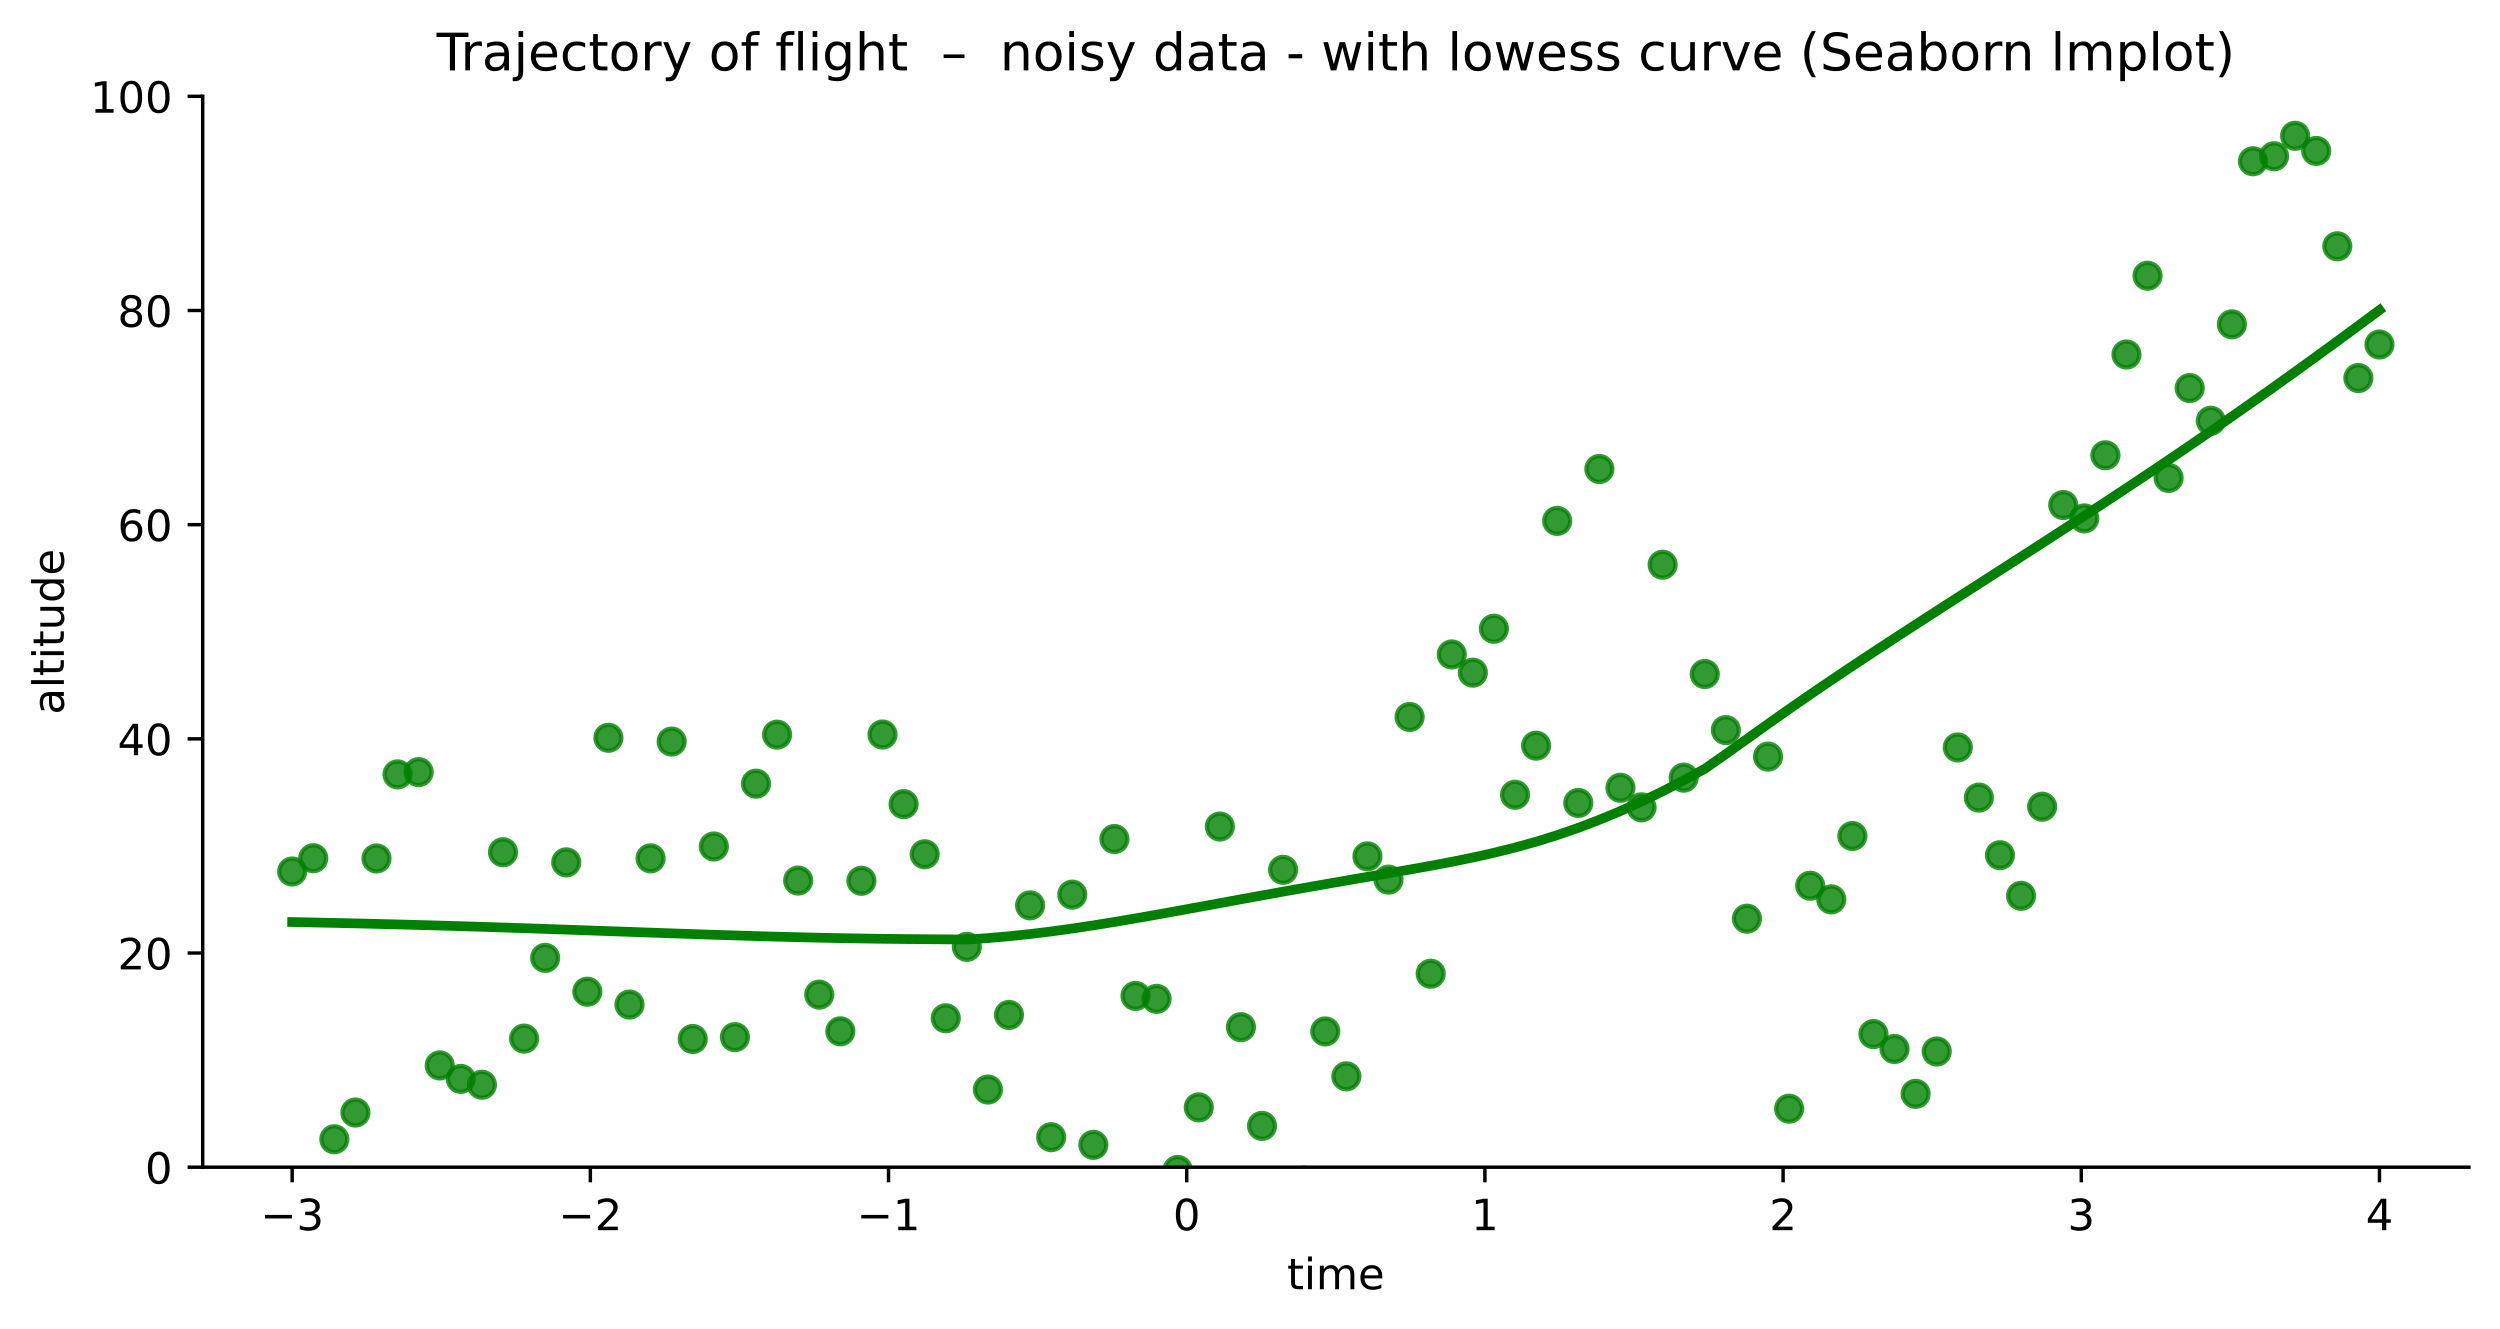 <?xml version="1.0" encoding="utf-8" standalone="no"?>
<!DOCTYPE svg PUBLIC "-//W3C//DTD SVG 1.1//EN"
  "http://www.w3.org/Graphics/SVG/1.1/DTD/svg11.dtd">
<!-- Created with matplotlib (https://matplotlib.org/) -->
<svg height="308.001pt" version="1.1" viewBox="0 0 579.253 308.001" width="579.253pt" xmlns="http://www.w3.org/2000/svg" xmlns:xlink="http://www.w3.org/1999/xlink">
 <defs>
  <style type="text/css">
*{stroke-linecap:butt;stroke-linejoin:round;}
  </style>
 </defs>
 <g id="figure_1">
  <g id="patch_1">
   <path d="M 0 308.001 
L 579.253 308.001 
L 579.253 0 
L 0 0 
z
" style="fill:#ffffff;"/>
  </g>
  <g id="axes_1">
   <g id="patch_2">
    <path d="M 46.966 270.445 
L 572.053 270.445 
L 572.053 22.318 
L 46.966 22.318 
z
" style="fill:#ffffff;"/>
   </g>
   <g id="PathCollection_1">
    <defs>
     <path d="M 0 3 
C 0.796 3 1.559 2.684 2.121 2.121 
C 2.684 1.559 3 0.796 3 0 
C 3 -0.796 2.684 -1.559 2.121 -2.121 
C 1.559 -2.684 0.796 -3 0 -3 
C -0.796 -3 -1.559 -2.684 -2.121 -2.121 
C -2.684 -1.559 -3 -0.796 -3 0 
C -3 0.796 -2.684 1.559 -2.121 2.121 
C -1.559 2.684 -0.796 3 0 3 
z
" id="md227cfba92" style="stroke:#008000;stroke-opacity:0.8;"/>
    </defs>
    <g clip-path="url(#p53d055c95e)">
     <use style="fill:#008000;fill-opacity:0.8;stroke:#008000;stroke-opacity:0.8;" x="67.693" xlink:href="#md227cfba92" y="201.924"/>
     <use style="fill:#008000;fill-opacity:0.8;stroke:#008000;stroke-opacity:0.8;" x="72.578" xlink:href="#md227cfba92" y="198.848"/>
     <use style="fill:#008000;fill-opacity:0.8;stroke:#008000;stroke-opacity:0.8;" x="77.463" xlink:href="#md227cfba92" y="263.968"/>
     <use style="fill:#008000;fill-opacity:0.8;stroke:#008000;stroke-opacity:0.8;" x="82.348" xlink:href="#md227cfba92" y="257.78"/>
     <use style="fill:#008000;fill-opacity:0.8;stroke:#008000;stroke-opacity:0.8;" x="87.233" xlink:href="#md227cfba92" y="198.904"/>
     <use style="fill:#008000;fill-opacity:0.8;stroke:#008000;stroke-opacity:0.8;" x="92.119" xlink:href="#md227cfba92" y="179.427"/>
     <use style="fill:#008000;fill-opacity:0.8;stroke:#008000;stroke-opacity:0.8;" x="97.004" xlink:href="#md227cfba92" y="178.9"/>
     <use style="fill:#008000;fill-opacity:0.8;stroke:#008000;stroke-opacity:0.8;" x="101.889" xlink:href="#md227cfba92" y="246.861"/>
     <use style="fill:#008000;fill-opacity:0.8;stroke:#008000;stroke-opacity:0.8;" x="106.774" xlink:href="#md227cfba92" y="249.981"/>
     <use style="fill:#008000;fill-opacity:0.8;stroke:#008000;stroke-opacity:0.8;" x="111.659" xlink:href="#md227cfba92" y="251.336"/>
     <use style="fill:#008000;fill-opacity:0.8;stroke:#008000;stroke-opacity:0.8;" x="116.545" xlink:href="#md227cfba92" y="197.463"/>
     <use style="fill:#008000;fill-opacity:0.8;stroke:#008000;stroke-opacity:0.8;" x="121.43" xlink:href="#md227cfba92" y="240.643"/>
     <use style="fill:#008000;fill-opacity:0.8;stroke:#008000;stroke-opacity:0.8;" x="126.315" xlink:href="#md227cfba92" y="221.945"/>
     <use style="fill:#008000;fill-opacity:0.8;stroke:#008000;stroke-opacity:0.8;" x="131.2" xlink:href="#md227cfba92" y="199.81"/>
     <use style="fill:#008000;fill-opacity:0.8;stroke:#008000;stroke-opacity:0.8;" x="136.085" xlink:href="#md227cfba92" y="229.782"/>
     <use style="fill:#008000;fill-opacity:0.8;stroke:#008000;stroke-opacity:0.8;" x="140.971" xlink:href="#md227cfba92" y="170.942"/>
     <use style="fill:#008000;fill-opacity:0.8;stroke:#008000;stroke-opacity:0.8;" x="145.856" xlink:href="#md227cfba92" y="232.756"/>
     <use style="fill:#008000;fill-opacity:0.8;stroke:#008000;stroke-opacity:0.8;" x="150.741" xlink:href="#md227cfba92" y="198.884"/>
     <use style="fill:#008000;fill-opacity:0.8;stroke:#008000;stroke-opacity:0.8;" x="155.626" xlink:href="#md227cfba92" y="171.82"/>
     <use style="fill:#008000;fill-opacity:0.8;stroke:#008000;stroke-opacity:0.8;" x="160.511" xlink:href="#md227cfba92" y="240.733"/>
     <use style="fill:#008000;fill-opacity:0.8;stroke:#008000;stroke-opacity:0.8;" x="165.396" xlink:href="#md227cfba92" y="196.131"/>
     <use style="fill:#008000;fill-opacity:0.8;stroke:#008000;stroke-opacity:0.8;" x="170.282" xlink:href="#md227cfba92" y="240.302"/>
     <use style="fill:#008000;fill-opacity:0.8;stroke:#008000;stroke-opacity:0.8;" x="175.167" xlink:href="#md227cfba92" y="181.577"/>
     <use style="fill:#008000;fill-opacity:0.8;stroke:#008000;stroke-opacity:0.8;" x="180.052" xlink:href="#md227cfba92" y="170.223"/>
     <use style="fill:#008000;fill-opacity:0.8;stroke:#008000;stroke-opacity:0.8;" x="184.937" xlink:href="#md227cfba92" y="204.027"/>
     <use style="fill:#008000;fill-opacity:0.8;stroke:#008000;stroke-opacity:0.8;" x="189.822" xlink:href="#md227cfba92" y="230.457"/>
     <use style="fill:#008000;fill-opacity:0.8;stroke:#008000;stroke-opacity:0.8;" x="194.708" xlink:href="#md227cfba92" y="238.958"/>
     <use style="fill:#008000;fill-opacity:0.8;stroke:#008000;stroke-opacity:0.8;" x="199.593" xlink:href="#md227cfba92" y="204.081"/>
     <use style="fill:#008000;fill-opacity:0.8;stroke:#008000;stroke-opacity:0.8;" x="204.478" xlink:href="#md227cfba92" y="170.189"/>
     <use style="fill:#008000;fill-opacity:0.8;stroke:#008000;stroke-opacity:0.8;" x="209.363" xlink:href="#md227cfba92" y="186.317"/>
     <use style="fill:#008000;fill-opacity:0.8;stroke:#008000;stroke-opacity:0.8;" x="214.248" xlink:href="#md227cfba92" y="197.932"/>
     <use style="fill:#008000;fill-opacity:0.8;stroke:#008000;stroke-opacity:0.8;" x="219.133" xlink:href="#md227cfba92" y="235.931"/>
     <use style="fill:#008000;fill-opacity:0.8;stroke:#008000;stroke-opacity:0.8;" x="224.019" xlink:href="#md227cfba92" y="219.393"/>
     <use style="fill:#008000;fill-opacity:0.8;stroke:#008000;stroke-opacity:0.8;" x="228.904" xlink:href="#md227cfba92" y="252.449"/>
     <use style="fill:#008000;fill-opacity:0.8;stroke:#008000;stroke-opacity:0.8;" x="233.789" xlink:href="#md227cfba92" y="235.158"/>
     <use style="fill:#008000;fill-opacity:0.8;stroke:#008000;stroke-opacity:0.8;" x="238.674" xlink:href="#md227cfba92" y="209.775"/>
     <use style="fill:#008000;fill-opacity:0.8;stroke:#008000;stroke-opacity:0.8;" x="243.559" xlink:href="#md227cfba92" y="263.488"/>
     <use style="fill:#008000;fill-opacity:0.8;stroke:#008000;stroke-opacity:0.8;" x="248.445" xlink:href="#md227cfba92" y="207.285"/>
     <use style="fill:#008000;fill-opacity:0.8;stroke:#008000;stroke-opacity:0.8;" x="253.33" xlink:href="#md227cfba92" y="265.267"/>
     <use style="fill:#008000;fill-opacity:0.8;stroke:#008000;stroke-opacity:0.8;" x="258.215" xlink:href="#md227cfba92" y="194.401"/>
     <use style="fill:#008000;fill-opacity:0.8;stroke:#008000;stroke-opacity:0.8;" x="263.1" xlink:href="#md227cfba92" y="230.757"/>
     <use style="fill:#008000;fill-opacity:0.8;stroke:#008000;stroke-opacity:0.8;" x="267.985" xlink:href="#md227cfba92" y="231.435"/>
     <use style="fill:#008000;fill-opacity:0.8;stroke:#008000;stroke-opacity:0.8;" x="272.87" xlink:href="#md227cfba92" y="271.082"/>
     <use style="fill:#008000;fill-opacity:0.8;stroke:#008000;stroke-opacity:0.8;" x="277.756" xlink:href="#md227cfba92" y="256.581"/>
     <use style="fill:#008000;fill-opacity:0.8;stroke:#008000;stroke-opacity:0.8;" x="282.641" xlink:href="#md227cfba92" y="191.51"/>
     <use style="fill:#008000;fill-opacity:0.8;stroke:#008000;stroke-opacity:0.8;" x="287.526" xlink:href="#md227cfba92" y="237.994"/>
     <use style="fill:#008000;fill-opacity:0.8;stroke:#008000;stroke-opacity:0.8;" x="292.411" xlink:href="#md227cfba92" y="260.87"/>
     <use style="fill:#008000;fill-opacity:0.8;stroke:#008000;stroke-opacity:0.8;" x="297.296" xlink:href="#md227cfba92" y="201.54"/>
     <use style="fill:#008000;fill-opacity:0.8;stroke:#008000;stroke-opacity:0.8;" x="302.182" xlink:href="#md227cfba92" y="273.557"/>
     <use style="fill:#008000;fill-opacity:0.8;stroke:#008000;stroke-opacity:0.8;" x="307.067" xlink:href="#md227cfba92" y="238.98"/>
     <use style="fill:#008000;fill-opacity:0.8;stroke:#008000;stroke-opacity:0.8;" x="311.952" xlink:href="#md227cfba92" y="249.39"/>
     <use style="fill:#008000;fill-opacity:0.8;stroke:#008000;stroke-opacity:0.8;" x="316.837" xlink:href="#md227cfba92" y="198.414"/>
     <use style="fill:#008000;fill-opacity:0.8;stroke:#008000;stroke-opacity:0.8;" x="321.722" xlink:href="#md227cfba92" y="203.809"/>
     <use style="fill:#008000;fill-opacity:0.8;stroke:#008000;stroke-opacity:0.8;" x="326.608" xlink:href="#md227cfba92" y="166.121"/>
     <use style="fill:#008000;fill-opacity:0.8;stroke:#008000;stroke-opacity:0.8;" x="331.493" xlink:href="#md227cfba92" y="225.617"/>
     <use style="fill:#008000;fill-opacity:0.8;stroke:#008000;stroke-opacity:0.8;" x="336.378" xlink:href="#md227cfba92" y="151.634"/>
     <use style="fill:#008000;fill-opacity:0.8;stroke:#008000;stroke-opacity:0.8;" x="341.263" xlink:href="#md227cfba92" y="155.858"/>
     <use style="fill:#008000;fill-opacity:0.8;stroke:#008000;stroke-opacity:0.8;" x="346.148" xlink:href="#md227cfba92" y="145.683"/>
     <use style="fill:#008000;fill-opacity:0.8;stroke:#008000;stroke-opacity:0.8;" x="351.033" xlink:href="#md227cfba92" y="184.148"/>
     <use style="fill:#008000;fill-opacity:0.8;stroke:#008000;stroke-opacity:0.8;" x="355.919" xlink:href="#md227cfba92" y="172.772"/>
     <use style="fill:#008000;fill-opacity:0.8;stroke:#008000;stroke-opacity:0.8;" x="360.804" xlink:href="#md227cfba92" y="120.691"/>
     <use style="fill:#008000;fill-opacity:0.8;stroke:#008000;stroke-opacity:0.8;" x="365.689" xlink:href="#md227cfba92" y="186.05"/>
     <use style="fill:#008000;fill-opacity:0.8;stroke:#008000;stroke-opacity:0.8;" x="370.574" xlink:href="#md227cfba92" y="108.667"/>
     <use style="fill:#008000;fill-opacity:0.8;stroke:#008000;stroke-opacity:0.8;" x="375.459" xlink:href="#md227cfba92" y="182.531"/>
     <use style="fill:#008000;fill-opacity:0.8;stroke:#008000;stroke-opacity:0.8;" x="380.345" xlink:href="#md227cfba92" y="187.062"/>
     <use style="fill:#008000;fill-opacity:0.8;stroke:#008000;stroke-opacity:0.8;" x="385.23" xlink:href="#md227cfba92" y="130.846"/>
     <use style="fill:#008000;fill-opacity:0.8;stroke:#008000;stroke-opacity:0.8;" x="390.115" xlink:href="#md227cfba92" y="180.177"/>
     <use style="fill:#008000;fill-opacity:0.8;stroke:#008000;stroke-opacity:0.8;" x="395" xlink:href="#md227cfba92" y="156.169"/>
     <use style="fill:#008000;fill-opacity:0.8;stroke:#008000;stroke-opacity:0.8;" x="399.885" xlink:href="#md227cfba92" y="169.168"/>
     <use style="fill:#008000;fill-opacity:0.8;stroke:#008000;stroke-opacity:0.8;" x="404.77" xlink:href="#md227cfba92" y="212.859"/>
     <use style="fill:#008000;fill-opacity:0.8;stroke:#008000;stroke-opacity:0.8;" x="409.656" xlink:href="#md227cfba92" y="175.308"/>
     <use style="fill:#008000;fill-opacity:0.8;stroke:#008000;stroke-opacity:0.8;" x="414.541" xlink:href="#md227cfba92" y="256.884"/>
     <use style="fill:#008000;fill-opacity:0.8;stroke:#008000;stroke-opacity:0.8;" x="419.426" xlink:href="#md227cfba92" y="205.225"/>
     <use style="fill:#008000;fill-opacity:0.8;stroke:#008000;stroke-opacity:0.8;" x="424.311" xlink:href="#md227cfba92" y="208.39"/>
     <use style="fill:#008000;fill-opacity:0.8;stroke:#008000;stroke-opacity:0.8;" x="429.196" xlink:href="#md227cfba92" y="193.705"/>
     <use style="fill:#008000;fill-opacity:0.8;stroke:#008000;stroke-opacity:0.8;" x="434.082" xlink:href="#md227cfba92" y="239.595"/>
     <use style="fill:#008000;fill-opacity:0.8;stroke:#008000;stroke-opacity:0.8;" x="438.967" xlink:href="#md227cfba92" y="243.051"/>
     <use style="fill:#008000;fill-opacity:0.8;stroke:#008000;stroke-opacity:0.8;" x="443.852" xlink:href="#md227cfba92" y="253.449"/>
     <use style="fill:#008000;fill-opacity:0.8;stroke:#008000;stroke-opacity:0.8;" x="448.737" xlink:href="#md227cfba92" y="243.634"/>
     <use style="fill:#008000;fill-opacity:0.8;stroke:#008000;stroke-opacity:0.8;" x="453.622" xlink:href="#md227cfba92" y="173.185"/>
     <use style="fill:#008000;fill-opacity:0.8;stroke:#008000;stroke-opacity:0.8;" x="458.507" xlink:href="#md227cfba92" y="184.803"/>
     <use style="fill:#008000;fill-opacity:0.8;stroke:#008000;stroke-opacity:0.8;" x="463.393" xlink:href="#md227cfba92" y="198.149"/>
     <use style="fill:#008000;fill-opacity:0.8;stroke:#008000;stroke-opacity:0.8;" x="468.278" xlink:href="#md227cfba92" y="207.567"/>
     <use style="fill:#008000;fill-opacity:0.8;stroke:#008000;stroke-opacity:0.8;" x="473.163" xlink:href="#md227cfba92" y="186.917"/>
     <use style="fill:#008000;fill-opacity:0.8;stroke:#008000;stroke-opacity:0.8;" x="478.048" xlink:href="#md227cfba92" y="117.018"/>
     <use style="fill:#008000;fill-opacity:0.8;stroke:#008000;stroke-opacity:0.8;" x="482.933" xlink:href="#md227cfba92" y="120.113"/>
     <use style="fill:#008000;fill-opacity:0.8;stroke:#008000;stroke-opacity:0.8;" x="487.819" xlink:href="#md227cfba92" y="105.485"/>
     <use style="fill:#008000;fill-opacity:0.8;stroke:#008000;stroke-opacity:0.8;" x="492.704" xlink:href="#md227cfba92" y="82.141"/>
     <use style="fill:#008000;fill-opacity:0.8;stroke:#008000;stroke-opacity:0.8;" x="497.589" xlink:href="#md227cfba92" y="63.89"/>
     <use style="fill:#008000;fill-opacity:0.8;stroke:#008000;stroke-opacity:0.8;" x="502.474" xlink:href="#md227cfba92" y="110.732"/>
     <use style="fill:#008000;fill-opacity:0.8;stroke:#008000;stroke-opacity:0.8;" x="507.359" xlink:href="#md227cfba92" y="89.913"/>
     <use style="fill:#008000;fill-opacity:0.8;stroke:#008000;stroke-opacity:0.8;" x="512.245" xlink:href="#md227cfba92" y="97.491"/>
     <use style="fill:#008000;fill-opacity:0.8;stroke:#008000;stroke-opacity:0.8;" x="517.13" xlink:href="#md227cfba92" y="75.149"/>
     <use style="fill:#008000;fill-opacity:0.8;stroke:#008000;stroke-opacity:0.8;" x="522.015" xlink:href="#md227cfba92" y="37.361"/>
     <use style="fill:#008000;fill-opacity:0.8;stroke:#008000;stroke-opacity:0.8;" x="526.9" xlink:href="#md227cfba92" y="36.203"/>
     <use style="fill:#008000;fill-opacity:0.8;stroke:#008000;stroke-opacity:0.8;" x="531.785" xlink:href="#md227cfba92" y="31.464"/>
     <use style="fill:#008000;fill-opacity:0.8;stroke:#008000;stroke-opacity:0.8;" x="536.67" xlink:href="#md227cfba92" y="34.97"/>
     <use style="fill:#008000;fill-opacity:0.8;stroke:#008000;stroke-opacity:0.8;" x="541.556" xlink:href="#md227cfba92" y="57.068"/>
     <use style="fill:#008000;fill-opacity:0.8;stroke:#008000;stroke-opacity:0.8;" x="546.441" xlink:href="#md227cfba92" y="87.592"/>
     <use style="fill:#008000;fill-opacity:0.8;stroke:#008000;stroke-opacity:0.8;" x="551.326" xlink:href="#md227cfba92" y="79.825"/>
    </g>
   </g>
   <g id="matplotlib.axis_1">
    <g id="xtick_1">
     <g id="line2d_1">
      <defs>
       <path d="M 0 0 
L 0 3.5 
" id="mfe5e1dfb4d" style="stroke:#000000;stroke-width:0.8;"/>
      </defs>
      <g>
       <use style="stroke:#000000;stroke-width:0.8;" x="67.693" xlink:href="#mfe5e1dfb4d" y="270.445"/>
      </g>
     </g>
     <g id="text_1">
      <!-- −3 -->
      <defs>
       <path d="M 10.594 35.5 
L 73.188 35.5 
L 73.188 27.203 
L 10.594 27.203 
z
" id="DejaVuSans-8722"/>
       <path d="M 40.578 39.312 
Q 47.656 37.797 51.625 33 
Q 55.609 28.219 55.609 21.188 
Q 55.609 10.406 48.188 4.484 
Q 40.766 -1.422 27.094 -1.422 
Q 22.516 -1.422 17.656 -0.516 
Q 12.797 0.391 7.625 2.203 
L 7.625 11.719 
Q 11.719 9.328 16.594 8.109 
Q 21.484 6.891 26.812 6.891 
Q 36.078 6.891 40.938 10.547 
Q 45.797 14.203 45.797 21.188 
Q 45.797 27.641 41.281 31.266 
Q 36.766 34.906 28.719 34.906 
L 20.219 34.906 
L 20.219 43.016 
L 29.109 43.016 
Q 36.375 43.016 40.234 45.922 
Q 44.094 48.828 44.094 54.297 
Q 44.094 59.906 40.109 62.906 
Q 36.141 65.922 28.719 65.922 
Q 24.656 65.922 20.016 65.031 
Q 15.375 64.156 9.812 62.312 
L 9.812 71.094 
Q 15.438 72.656 20.344 73.438 
Q 25.25 74.219 29.594 74.219 
Q 40.828 74.219 47.359 69.109 
Q 53.906 64.016 53.906 55.328 
Q 53.906 49.266 50.438 45.094 
Q 46.969 40.922 40.578 39.312 
z
" id="DejaVuSans-51"/>
      </defs>
      <g transform="translate(60.322 285.043)scale(0.1 -0.1)">
       <use xlink:href="#DejaVuSans-8722"/>
       <use x="83.789" xlink:href="#DejaVuSans-51"/>
      </g>
     </g>
    </g>
    <g id="xtick_2">
     <g id="line2d_2">
      <g>
       <use style="stroke:#000000;stroke-width:0.8;" x="136.783" xlink:href="#mfe5e1dfb4d" y="270.445"/>
      </g>
     </g>
     <g id="text_2">
      <!-- −2 -->
      <defs>
       <path d="M 19.188 8.297 
L 53.609 8.297 
L 53.609 0 
L 7.328 0 
L 7.328 8.297 
Q 12.938 14.109 22.625 23.891 
Q 32.328 33.688 34.812 36.531 
Q 39.547 41.844 41.422 45.531 
Q 43.312 49.219 43.312 52.781 
Q 43.312 58.594 39.234 62.25 
Q 35.156 65.922 28.609 65.922 
Q 23.969 65.922 18.812 64.312 
Q 13.672 62.703 7.812 59.422 
L 7.812 69.391 
Q 13.766 71.781 18.938 73 
Q 24.125 74.219 28.422 74.219 
Q 39.75 74.219 46.484 68.547 
Q 53.219 62.891 53.219 53.422 
Q 53.219 48.922 51.531 44.891 
Q 49.859 40.875 45.406 35.406 
Q 44.188 33.984 37.641 27.219 
Q 31.109 20.453 19.188 8.297 
z
" id="DejaVuSans-50"/>
      </defs>
      <g transform="translate(129.412 285.043)scale(0.1 -0.1)">
       <use xlink:href="#DejaVuSans-8722"/>
       <use x="83.789" xlink:href="#DejaVuSans-50"/>
      </g>
     </g>
    </g>
    <g id="xtick_3">
     <g id="line2d_3">
      <g>
       <use style="stroke:#000000;stroke-width:0.8;" x="205.874" xlink:href="#mfe5e1dfb4d" y="270.445"/>
      </g>
     </g>
     <g id="text_3">
      <!-- −1 -->
      <defs>
       <path d="M 12.406 8.297 
L 28.516 8.297 
L 28.516 63.922 
L 10.984 60.406 
L 10.984 69.391 
L 28.422 72.906 
L 38.281 72.906 
L 38.281 8.297 
L 54.391 8.297 
L 54.391 0 
L 12.406 0 
z
" id="DejaVuSans-49"/>
      </defs>
      <g transform="translate(198.503 285.043)scale(0.1 -0.1)">
       <use xlink:href="#DejaVuSans-8722"/>
       <use x="83.789" xlink:href="#DejaVuSans-49"/>
      </g>
     </g>
    </g>
    <g id="xtick_4">
     <g id="line2d_4">
      <g>
       <use style="stroke:#000000;stroke-width:0.8;" x="274.964" xlink:href="#mfe5e1dfb4d" y="270.445"/>
      </g>
     </g>
     <g id="text_4">
      <!-- 0 -->
      <defs>
       <path d="M 31.781 66.406 
Q 24.172 66.406 20.328 58.906 
Q 16.5 51.422 16.5 36.375 
Q 16.5 21.391 20.328 13.891 
Q 24.172 6.391 31.781 6.391 
Q 39.453 6.391 43.281 13.891 
Q 47.125 21.391 47.125 36.375 
Q 47.125 51.422 43.281 58.906 
Q 39.453 66.406 31.781 66.406 
z
M 31.781 74.219 
Q 44.047 74.219 50.516 64.516 
Q 56.984 54.828 56.984 36.375 
Q 56.984 17.969 50.516 8.266 
Q 44.047 -1.422 31.781 -1.422 
Q 19.531 -1.422 13.062 8.266 
Q 6.594 17.969 6.594 36.375 
Q 6.594 54.828 13.062 64.516 
Q 19.531 74.219 31.781 74.219 
z
" id="DejaVuSans-48"/>
      </defs>
      <g transform="translate(271.783 285.043)scale(0.1 -0.1)">
       <use xlink:href="#DejaVuSans-48"/>
      </g>
     </g>
    </g>
    <g id="xtick_5">
     <g id="line2d_5">
      <g>
       <use style="stroke:#000000;stroke-width:0.8;" x="344.055" xlink:href="#mfe5e1dfb4d" y="270.445"/>
      </g>
     </g>
     <g id="text_5">
      <!-- 1 -->
      <g transform="translate(340.873 285.043)scale(0.1 -0.1)">
       <use xlink:href="#DejaVuSans-49"/>
      </g>
     </g>
    </g>
    <g id="xtick_6">
     <g id="line2d_6">
      <g>
       <use style="stroke:#000000;stroke-width:0.8;" x="413.145" xlink:href="#mfe5e1dfb4d" y="270.445"/>
      </g>
     </g>
     <g id="text_6">
      <!-- 2 -->
      <g transform="translate(409.964 285.043)scale(0.1 -0.1)">
       <use xlink:href="#DejaVuSans-50"/>
      </g>
     </g>
    </g>
    <g id="xtick_7">
     <g id="line2d_7">
      <g>
       <use style="stroke:#000000;stroke-width:0.8;" x="482.236" xlink:href="#mfe5e1dfb4d" y="270.445"/>
      </g>
     </g>
     <g id="text_7">
      <!-- 3 -->
      <g transform="translate(479.054 285.043)scale(0.1 -0.1)">
       <use xlink:href="#DejaVuSans-51"/>
      </g>
     </g>
    </g>
    <g id="xtick_8">
     <g id="line2d_8">
      <g>
       <use style="stroke:#000000;stroke-width:0.8;" x="551.326" xlink:href="#mfe5e1dfb4d" y="270.445"/>
      </g>
     </g>
     <g id="text_8">
      <!-- 4 -->
      <defs>
       <path d="M 37.797 64.312 
L 12.891 25.391 
L 37.797 25.391 
z
M 35.203 72.906 
L 47.609 72.906 
L 47.609 25.391 
L 58.016 25.391 
L 58.016 17.188 
L 47.609 17.188 
L 47.609 0 
L 37.797 0 
L 37.797 17.188 
L 4.891 17.188 
L 4.891 26.703 
z
" id="DejaVuSans-52"/>
      </defs>
      <g transform="translate(548.145 285.043)scale(0.1 -0.1)">
       <use xlink:href="#DejaVuSans-52"/>
      </g>
     </g>
    </g>
    <g id="text_9">
     <!-- time -->
     <defs>
      <path d="M 18.312 70.219 
L 18.312 54.688 
L 36.812 54.688 
L 36.812 47.703 
L 18.312 47.703 
L 18.312 18.016 
Q 18.312 11.328 20.141 9.422 
Q 21.969 7.516 27.594 7.516 
L 36.812 7.516 
L 36.812 0 
L 27.594 0 
Q 17.188 0 13.234 3.875 
Q 9.281 7.766 9.281 18.016 
L 9.281 47.703 
L 2.688 47.703 
L 2.688 54.688 
L 9.281 54.688 
L 9.281 70.219 
z
" id="DejaVuSans-116"/>
      <path d="M 9.422 54.688 
L 18.406 54.688 
L 18.406 0 
L 9.422 0 
z
M 9.422 75.984 
L 18.406 75.984 
L 18.406 64.594 
L 9.422 64.594 
z
" id="DejaVuSans-105"/>
      <path d="M 52 44.188 
Q 55.375 50.25 60.062 53.125 
Q 64.75 56 71.094 56 
Q 79.641 56 84.281 50.016 
Q 88.922 44.047 88.922 33.016 
L 88.922 0 
L 79.891 0 
L 79.891 32.719 
Q 79.891 40.578 77.094 44.375 
Q 74.312 48.188 68.609 48.188 
Q 61.625 48.188 57.562 43.547 
Q 53.516 38.922 53.516 30.906 
L 53.516 0 
L 44.484 0 
L 44.484 32.719 
Q 44.484 40.625 41.703 44.406 
Q 38.922 48.188 33.109 48.188 
Q 26.219 48.188 22.156 43.531 
Q 18.109 38.875 18.109 30.906 
L 18.109 0 
L 9.078 0 
L 9.078 54.688 
L 18.109 54.688 
L 18.109 46.188 
Q 21.188 51.219 25.484 53.609 
Q 29.781 56 35.688 56 
Q 41.656 56 45.828 52.969 
Q 50 49.953 52 44.188 
z
" id="DejaVuSans-109"/>
      <path d="M 56.203 29.594 
L 56.203 25.203 
L 14.891 25.203 
Q 15.484 15.922 20.484 11.062 
Q 25.484 6.203 34.422 6.203 
Q 39.594 6.203 44.453 7.469 
Q 49.312 8.734 54.109 11.281 
L 54.109 2.781 
Q 49.266 0.734 44.188 -0.344 
Q 39.109 -1.422 33.891 -1.422 
Q 20.797 -1.422 13.156 6.188 
Q 5.516 13.812 5.516 26.812 
Q 5.516 40.234 12.766 48.109 
Q 20.016 56 32.328 56 
Q 43.359 56 49.781 48.891 
Q 56.203 41.797 56.203 29.594 
z
M 47.219 32.234 
Q 47.125 39.594 43.094 43.984 
Q 39.062 48.391 32.422 48.391 
Q 24.906 48.391 20.391 44.141 
Q 15.875 39.891 15.188 32.172 
z
" id="DejaVuSans-101"/>
     </defs>
     <g transform="translate(298.213 298.721)scale(0.1 -0.1)">
      <use xlink:href="#DejaVuSans-116"/>
      <use x="39.209" xlink:href="#DejaVuSans-105"/>
      <use x="66.992" xlink:href="#DejaVuSans-109"/>
      <use x="164.404" xlink:href="#DejaVuSans-101"/>
     </g>
    </g>
   </g>
   <g id="matplotlib.axis_2">
    <g id="ytick_1">
     <g id="line2d_9">
      <defs>
       <path d="M 0 0 
L -3.5 0 
" id="m649431e051" style="stroke:#000000;stroke-width:0.8;"/>
      </defs>
      <g>
       <use style="stroke:#000000;stroke-width:0.8;" x="46.966" xlink:href="#m649431e051" y="270.445"/>
      </g>
     </g>
     <g id="text_10">
      <!-- 0 -->
      <g transform="translate(33.603 274.244)scale(0.1 -0.1)">
       <use xlink:href="#DejaVuSans-48"/>
      </g>
     </g>
    </g>
    <g id="ytick_2">
     <g id="line2d_10">
      <g>
       <use style="stroke:#000000;stroke-width:0.8;" x="46.966" xlink:href="#m649431e051" y="220.819"/>
      </g>
     </g>
     <g id="text_11">
      <!-- 20 -->
      <g transform="translate(27.241 224.618)scale(0.1 -0.1)">
       <use xlink:href="#DejaVuSans-50"/>
       <use x="63.623" xlink:href="#DejaVuSans-48"/>
      </g>
     </g>
    </g>
    <g id="ytick_3">
     <g id="line2d_11">
      <g>
       <use style="stroke:#000000;stroke-width:0.8;" x="46.966" xlink:href="#m649431e051" y="171.194"/>
      </g>
     </g>
     <g id="text_12">
      <!-- 40 -->
      <g transform="translate(27.241 174.993)scale(0.1 -0.1)">
       <use xlink:href="#DejaVuSans-52"/>
       <use x="63.623" xlink:href="#DejaVuSans-48"/>
      </g>
     </g>
    </g>
    <g id="ytick_4">
     <g id="line2d_12">
      <g>
       <use style="stroke:#000000;stroke-width:0.8;" x="46.966" xlink:href="#m649431e051" y="121.569"/>
      </g>
     </g>
     <g id="text_13">
      <!-- 60 -->
      <defs>
       <path d="M 33.016 40.375 
Q 26.375 40.375 22.484 35.828 
Q 18.609 31.297 18.609 23.391 
Q 18.609 15.531 22.484 10.953 
Q 26.375 6.391 33.016 6.391 
Q 39.656 6.391 43.531 10.953 
Q 47.406 15.531 47.406 23.391 
Q 47.406 31.297 43.531 35.828 
Q 39.656 40.375 33.016 40.375 
z
M 52.594 71.297 
L 52.594 62.312 
Q 48.875 64.062 45.094 64.984 
Q 41.312 65.922 37.594 65.922 
Q 27.828 65.922 22.672 59.328 
Q 17.531 52.734 16.797 39.406 
Q 19.672 43.656 24.016 45.922 
Q 28.375 48.188 33.594 48.188 
Q 44.578 48.188 50.953 41.516 
Q 57.328 34.859 57.328 23.391 
Q 57.328 12.156 50.688 5.359 
Q 44.047 -1.422 33.016 -1.422 
Q 20.359 -1.422 13.672 8.266 
Q 6.984 17.969 6.984 36.375 
Q 6.984 53.656 15.188 63.938 
Q 23.391 74.219 37.203 74.219 
Q 40.922 74.219 44.703 73.484 
Q 48.484 72.75 52.594 71.297 
z
" id="DejaVuSans-54"/>
      </defs>
      <g transform="translate(27.241 125.368)scale(0.1 -0.1)">
       <use xlink:href="#DejaVuSans-54"/>
       <use x="63.623" xlink:href="#DejaVuSans-48"/>
      </g>
     </g>
    </g>
    <g id="ytick_5">
     <g id="line2d_13">
      <g>
       <use style="stroke:#000000;stroke-width:0.8;" x="46.966" xlink:href="#m649431e051" y="71.943"/>
      </g>
     </g>
     <g id="text_14">
      <!-- 80 -->
      <defs>
       <path d="M 31.781 34.625 
Q 24.75 34.625 20.719 30.859 
Q 16.703 27.094 16.703 20.516 
Q 16.703 13.922 20.719 10.156 
Q 24.75 6.391 31.781 6.391 
Q 38.812 6.391 42.859 10.172 
Q 46.922 13.969 46.922 20.516 
Q 46.922 27.094 42.891 30.859 
Q 38.875 34.625 31.781 34.625 
z
M 21.922 38.812 
Q 15.578 40.375 12.031 44.719 
Q 8.5 49.078 8.5 55.328 
Q 8.5 64.062 14.719 69.141 
Q 20.953 74.219 31.781 74.219 
Q 42.672 74.219 48.875 69.141 
Q 55.078 64.062 55.078 55.328 
Q 55.078 49.078 51.531 44.719 
Q 48 40.375 41.703 38.812 
Q 48.828 37.156 52.797 32.312 
Q 56.781 27.484 56.781 20.516 
Q 56.781 9.906 50.312 4.234 
Q 43.844 -1.422 31.781 -1.422 
Q 19.734 -1.422 13.25 4.234 
Q 6.781 9.906 6.781 20.516 
Q 6.781 27.484 10.781 32.312 
Q 14.797 37.156 21.922 38.812 
z
M 18.312 54.391 
Q 18.312 48.734 21.844 45.562 
Q 25.391 42.391 31.781 42.391 
Q 38.141 42.391 41.719 45.562 
Q 45.312 48.734 45.312 54.391 
Q 45.312 60.062 41.719 63.234 
Q 38.141 66.406 31.781 66.406 
Q 25.391 66.406 21.844 63.234 
Q 18.312 60.062 18.312 54.391 
z
" id="DejaVuSans-56"/>
      </defs>
      <g transform="translate(27.241 75.743)scale(0.1 -0.1)">
       <use xlink:href="#DejaVuSans-56"/>
       <use x="63.623" xlink:href="#DejaVuSans-48"/>
      </g>
     </g>
    </g>
    <g id="ytick_6">
     <g id="line2d_14">
      <g>
       <use style="stroke:#000000;stroke-width:0.8;" x="46.966" xlink:href="#m649431e051" y="22.318"/>
      </g>
     </g>
     <g id="text_15">
      <!-- 100 -->
      <g transform="translate(20.878 26.117)scale(0.1 -0.1)">
       <use xlink:href="#DejaVuSans-49"/>
       <use x="63.623" xlink:href="#DejaVuSans-48"/>
       <use x="127.246" xlink:href="#DejaVuSans-48"/>
      </g>
     </g>
    </g>
    <g id="text_16">
     <!-- altitude -->
     <defs>
      <path d="M 34.281 27.484 
Q 23.391 27.484 19.188 25 
Q 14.984 22.516 14.984 16.5 
Q 14.984 11.719 18.141 8.906 
Q 21.297 6.109 26.703 6.109 
Q 34.188 6.109 38.703 11.406 
Q 43.219 16.703 43.219 25.484 
L 43.219 27.484 
z
M 52.203 31.203 
L 52.203 0 
L 43.219 0 
L 43.219 8.297 
Q 40.141 3.328 35.547 0.953 
Q 30.953 -1.422 24.312 -1.422 
Q 15.922 -1.422 10.953 3.297 
Q 6 8.016 6 15.922 
Q 6 25.141 12.172 29.828 
Q 18.359 34.516 30.609 34.516 
L 43.219 34.516 
L 43.219 35.406 
Q 43.219 41.609 39.141 45 
Q 35.062 48.391 27.688 48.391 
Q 23 48.391 18.547 47.266 
Q 14.109 46.141 10.016 43.891 
L 10.016 52.203 
Q 14.938 54.109 19.578 55.047 
Q 24.219 56 28.609 56 
Q 40.484 56 46.344 49.844 
Q 52.203 43.703 52.203 31.203 
z
" id="DejaVuSans-97"/>
      <path d="M 9.422 75.984 
L 18.406 75.984 
L 18.406 0 
L 9.422 0 
z
" id="DejaVuSans-108"/>
      <path d="M 8.5 21.578 
L 8.5 54.688 
L 17.484 54.688 
L 17.484 21.922 
Q 17.484 14.156 20.5 10.266 
Q 23.531 6.391 29.594 6.391 
Q 36.859 6.391 41.078 11.031 
Q 45.312 15.672 45.312 23.688 
L 45.312 54.688 
L 54.297 54.688 
L 54.297 0 
L 45.312 0 
L 45.312 8.406 
Q 42.047 3.422 37.719 1 
Q 33.406 -1.422 27.688 -1.422 
Q 18.266 -1.422 13.375 4.438 
Q 8.5 10.297 8.5 21.578 
z
M 31.109 56 
z
" id="DejaVuSans-117"/>
      <path d="M 45.406 46.391 
L 45.406 75.984 
L 54.391 75.984 
L 54.391 0 
L 45.406 0 
L 45.406 8.203 
Q 42.578 3.328 38.25 0.953 
Q 33.938 -1.422 27.875 -1.422 
Q 17.969 -1.422 11.734 6.484 
Q 5.516 14.406 5.516 27.297 
Q 5.516 40.188 11.734 48.094 
Q 17.969 56 27.875 56 
Q 33.938 56 38.25 53.625 
Q 42.578 51.266 45.406 46.391 
z
M 14.797 27.297 
Q 14.797 17.391 18.875 11.75 
Q 22.953 6.109 30.078 6.109 
Q 37.203 6.109 41.297 11.75 
Q 45.406 17.391 45.406 27.297 
Q 45.406 37.203 41.297 42.844 
Q 37.203 48.484 30.078 48.484 
Q 22.953 48.484 18.875 42.844 
Q 14.797 37.203 14.797 27.297 
z
" id="DejaVuSans-100"/>
     </defs>
     <g transform="translate(14.798 165.563)rotate(-90)scale(0.1 -0.1)">
      <use xlink:href="#DejaVuSans-97"/>
      <use x="61.279" xlink:href="#DejaVuSans-108"/>
      <use x="89.062" xlink:href="#DejaVuSans-116"/>
      <use x="128.271" xlink:href="#DejaVuSans-105"/>
      <use x="156.055" xlink:href="#DejaVuSans-116"/>
      <use x="195.264" xlink:href="#DejaVuSans-117"/>
      <use x="258.643" xlink:href="#DejaVuSans-100"/>
      <use x="322.119" xlink:href="#DejaVuSans-101"/>
     </g>
    </g>
   </g>
   <g id="line2d_15">
    <path clip-path="url(#p53d055c95e)" d="M 67.693 213.637 
L 72.578 213.735 
L 77.463 213.839 
L 82.348 213.95 
L 87.233 214.067 
L 92.119 214.191 
L 97.004 214.32 
L 101.889 214.456 
L 106.774 214.598 
L 111.659 214.747 
L 116.545 214.902 
L 121.43 215.062 
L 126.315 215.227 
L 131.2 215.396 
L 136.085 215.568 
L 140.971 215.741 
L 145.856 215.914 
L 150.741 216.087 
L 155.626 216.258 
L 160.511 216.424 
L 165.396 216.586 
L 170.282 216.742 
L 175.167 216.89 
L 180.052 217.028 
L 184.937 217.154 
L 189.822 217.268 
L 194.708 217.368 
L 199.593 217.452 
L 204.478 217.521 
L 209.363 217.574 
L 214.248 217.614 
L 219.133 217.65 
L 224.019 217.696 
L 228.904 217.353 
L 233.789 216.925 
L 238.674 216.414 
L 243.559 215.819 
L 248.445 215.146 
L 253.33 214.408 
L 258.215 213.617 
L 263.1 212.788 
L 267.985 211.93 
L 272.87 211.05 
L 277.756 210.157 
L 282.641 209.259 
L 287.526 208.362 
L 292.411 207.473 
L 297.296 206.594 
L 302.182 205.726 
L 307.067 204.868 
L 311.952 204.018 
L 316.837 203.174 
L 321.722 202.333 
L 326.608 201.482 
L 331.493 200.604 
L 336.378 199.679 
L 341.263 198.683 
L 346.148 197.591 
L 351.033 196.376 
L 355.919 195.017 
L 360.804 193.498 
L 365.689 191.81 
L 370.574 189.951 
L 375.459 187.919 
L 380.345 185.715 
L 385.23 183.342 
L 390.115 180.808 
L 395 178.129 
L 399.885 174.721 
L 404.77 171.225 
L 409.656 167.736 
L 414.541 164.296 
L 419.426 160.915 
L 424.311 157.592 
L 429.196 154.318 
L 434.082 151.087 
L 438.967 147.888 
L 443.852 144.716 
L 448.737 141.561 
L 453.622 138.419 
L 458.507 135.283 
L 463.393 132.148 
L 468.278 129.009 
L 473.163 125.861 
L 478.048 122.699 
L 482.933 119.52 
L 487.819 116.32 
L 492.704 113.094 
L 497.589 109.84 
L 502.474 106.556 
L 507.359 103.24 
L 512.245 99.891 
L 517.13 96.507 
L 522.015 93.088 
L 526.9 89.633 
L 531.785 86.142 
L 536.67 82.615 
L 541.556 79.055 
L 546.441 75.461 
L 551.326 71.836 
" style="fill:none;stroke:#008000;stroke-linecap:square;stroke-width:2.25;"/>
   </g>
   <g id="patch_3">
    <path d="M 46.966 270.445 
L 46.966 22.318 
" style="fill:none;stroke:#000000;stroke-linecap:square;stroke-linejoin:miter;stroke-width:0.8;"/>
   </g>
   <g id="patch_4">
    <path d="M 46.966 270.445 
L 572.053 270.445 
" style="fill:none;stroke:#000000;stroke-linecap:square;stroke-linejoin:miter;stroke-width:0.8;"/>
   </g>
   <g id="text_17">
    <!-- Trajectory of flight  –  noisy data - with lowess curve (Seaborn lmplot) -->
    <defs>
     <path d="M -0.297 72.906 
L 61.375 72.906 
L 61.375 64.594 
L 35.5 64.594 
L 35.5 0 
L 25.594 0 
L 25.594 64.594 
L -0.297 64.594 
z
" id="DejaVuSans-84"/>
     <path d="M 41.109 46.297 
Q 39.594 47.172 37.812 47.578 
Q 36.031 48 33.891 48 
Q 26.266 48 22.188 43.047 
Q 18.109 38.094 18.109 28.812 
L 18.109 0 
L 9.078 0 
L 9.078 54.688 
L 18.109 54.688 
L 18.109 46.188 
Q 20.953 51.172 25.484 53.578 
Q 30.031 56 36.531 56 
Q 37.453 56 38.578 55.875 
Q 39.703 55.766 41.062 55.516 
z
" id="DejaVuSans-114"/>
     <path d="M 9.422 54.688 
L 18.406 54.688 
L 18.406 -0.984 
Q 18.406 -11.422 14.422 -16.109 
Q 10.453 -20.797 1.609 -20.797 
L -1.812 -20.797 
L -1.812 -13.188 
L 0.594 -13.188 
Q 5.719 -13.188 7.562 -10.812 
Q 9.422 -8.453 9.422 -0.984 
z
M 9.422 75.984 
L 18.406 75.984 
L 18.406 64.594 
L 9.422 64.594 
z
" id="DejaVuSans-106"/>
     <path d="M 48.781 52.594 
L 48.781 44.188 
Q 44.969 46.297 41.141 47.344 
Q 37.312 48.391 33.406 48.391 
Q 24.656 48.391 19.812 42.844 
Q 14.984 37.312 14.984 27.297 
Q 14.984 17.281 19.812 11.734 
Q 24.656 6.203 33.406 6.203 
Q 37.312 6.203 41.141 7.25 
Q 44.969 8.297 48.781 10.406 
L 48.781 2.094 
Q 45.016 0.344 40.984 -0.531 
Q 36.969 -1.422 32.422 -1.422 
Q 20.062 -1.422 12.781 6.344 
Q 5.516 14.109 5.516 27.297 
Q 5.516 40.672 12.859 48.328 
Q 20.219 56 33.016 56 
Q 37.156 56 41.109 55.141 
Q 45.062 54.297 48.781 52.594 
z
" id="DejaVuSans-99"/>
     <path d="M 30.609 48.391 
Q 23.391 48.391 19.188 42.75 
Q 14.984 37.109 14.984 27.297 
Q 14.984 17.484 19.156 11.844 
Q 23.344 6.203 30.609 6.203 
Q 37.797 6.203 41.984 11.859 
Q 46.188 17.531 46.188 27.297 
Q 46.188 37.016 41.984 42.703 
Q 37.797 48.391 30.609 48.391 
z
M 30.609 56 
Q 42.328 56 49.016 48.375 
Q 55.719 40.766 55.719 27.297 
Q 55.719 13.875 49.016 6.219 
Q 42.328 -1.422 30.609 -1.422 
Q 18.844 -1.422 12.172 6.219 
Q 5.516 13.875 5.516 27.297 
Q 5.516 40.766 12.172 48.375 
Q 18.844 56 30.609 56 
z
" id="DejaVuSans-111"/>
     <path d="M 32.172 -5.078 
Q 28.375 -14.844 24.75 -17.812 
Q 21.141 -20.797 15.094 -20.797 
L 7.906 -20.797 
L 7.906 -13.281 
L 13.188 -13.281 
Q 16.891 -13.281 18.938 -11.516 
Q 21 -9.766 23.484 -3.219 
L 25.094 0.875 
L 2.984 54.688 
L 12.5 54.688 
L 29.594 11.922 
L 46.688 54.688 
L 56.203 54.688 
z
" id="DejaVuSans-121"/>
     <path id="DejaVuSans-32"/>
     <path d="M 37.109 75.984 
L 37.109 68.5 
L 28.516 68.5 
Q 23.688 68.5 21.797 66.547 
Q 19.922 64.594 19.922 59.516 
L 19.922 54.688 
L 34.719 54.688 
L 34.719 47.703 
L 19.922 47.703 
L 19.922 0 
L 10.891 0 
L 10.891 47.703 
L 2.297 47.703 
L 2.297 54.688 
L 10.891 54.688 
L 10.891 58.5 
Q 10.891 67.625 15.141 71.797 
Q 19.391 75.984 28.609 75.984 
z
" id="DejaVuSans-102"/>
     <path d="M 45.406 27.984 
Q 45.406 37.75 41.375 43.109 
Q 37.359 48.484 30.078 48.484 
Q 22.859 48.484 18.828 43.109 
Q 14.797 37.75 14.797 27.984 
Q 14.797 18.266 18.828 12.891 
Q 22.859 7.516 30.078 7.516 
Q 37.359 7.516 41.375 12.891 
Q 45.406 18.266 45.406 27.984 
z
M 54.391 6.781 
Q 54.391 -7.172 48.188 -13.984 
Q 42 -20.797 29.203 -20.797 
Q 24.469 -20.797 20.266 -20.094 
Q 16.062 -19.391 12.109 -17.922 
L 12.109 -9.188 
Q 16.062 -11.328 19.922 -12.344 
Q 23.781 -13.375 27.781 -13.375 
Q 36.625 -13.375 41.016 -8.766 
Q 45.406 -4.156 45.406 5.172 
L 45.406 9.625 
Q 42.625 4.781 38.281 2.391 
Q 33.938 0 27.875 0 
Q 17.828 0 11.672 7.656 
Q 5.516 15.328 5.516 27.984 
Q 5.516 40.672 11.672 48.328 
Q 17.828 56 27.875 56 
Q 33.938 56 38.281 53.609 
Q 42.625 51.219 45.406 46.391 
L 45.406 54.688 
L 54.391 54.688 
z
" id="DejaVuSans-103"/>
     <path d="M 54.891 33.016 
L 54.891 0 
L 45.906 0 
L 45.906 32.719 
Q 45.906 40.484 42.875 44.328 
Q 39.844 48.188 33.797 48.188 
Q 26.516 48.188 22.312 43.547 
Q 18.109 38.922 18.109 30.906 
L 18.109 0 
L 9.078 0 
L 9.078 75.984 
L 18.109 75.984 
L 18.109 46.188 
Q 21.344 51.125 25.703 53.562 
Q 30.078 56 35.797 56 
Q 45.219 56 50.047 50.172 
Q 54.891 44.344 54.891 33.016 
z
" id="DejaVuSans-104"/>
     <path d="M 4.891 30.906 
L 45.125 30.906 
L 45.125 23.875 
L 4.891 23.875 
z
" id="DejaVuSans-8211"/>
     <path d="M 54.891 33.016 
L 54.891 0 
L 45.906 0 
L 45.906 32.719 
Q 45.906 40.484 42.875 44.328 
Q 39.844 48.188 33.797 48.188 
Q 26.516 48.188 22.312 43.547 
Q 18.109 38.922 18.109 30.906 
L 18.109 0 
L 9.078 0 
L 9.078 54.688 
L 18.109 54.688 
L 18.109 46.188 
Q 21.344 51.125 25.703 53.562 
Q 30.078 56 35.797 56 
Q 45.219 56 50.047 50.172 
Q 54.891 44.344 54.891 33.016 
z
" id="DejaVuSans-110"/>
     <path d="M 44.281 53.078 
L 44.281 44.578 
Q 40.484 46.531 36.375 47.5 
Q 32.281 48.484 27.875 48.484 
Q 21.188 48.484 17.844 46.438 
Q 14.5 44.391 14.5 40.281 
Q 14.5 37.156 16.891 35.375 
Q 19.281 33.594 26.516 31.984 
L 29.594 31.297 
Q 39.156 29.25 43.188 25.516 
Q 47.219 21.781 47.219 15.094 
Q 47.219 7.469 41.188 3.016 
Q 35.156 -1.422 24.609 -1.422 
Q 20.219 -1.422 15.453 -0.562 
Q 10.688 0.297 5.422 2 
L 5.422 11.281 
Q 10.406 8.688 15.234 7.391 
Q 20.062 6.109 24.812 6.109 
Q 31.156 6.109 34.562 8.281 
Q 37.984 10.453 37.984 14.406 
Q 37.984 18.062 35.516 20.016 
Q 33.062 21.969 24.703 23.781 
L 21.578 24.516 
Q 13.234 26.266 9.516 29.906 
Q 5.812 33.547 5.812 39.891 
Q 5.812 47.609 11.281 51.797 
Q 16.75 56 26.812 56 
Q 31.781 56 36.172 55.266 
Q 40.578 54.547 44.281 53.078 
z
" id="DejaVuSans-115"/>
     <path d="M 4.891 31.391 
L 31.203 31.391 
L 31.203 23.391 
L 4.891 23.391 
z
" id="DejaVuSans-45"/>
     <path d="M 4.203 54.688 
L 13.188 54.688 
L 24.422 12.016 
L 35.594 54.688 
L 46.188 54.688 
L 57.422 12.016 
L 68.609 54.688 
L 77.594 54.688 
L 63.281 0 
L 52.688 0 
L 40.922 44.828 
L 29.109 0 
L 18.5 0 
z
" id="DejaVuSans-119"/>
     <path d="M 2.984 54.688 
L 12.5 54.688 
L 29.594 8.797 
L 46.688 54.688 
L 56.203 54.688 
L 35.688 0 
L 23.484 0 
z
" id="DejaVuSans-118"/>
     <path d="M 31 75.875 
Q 24.469 64.656 21.281 53.656 
Q 18.109 42.672 18.109 31.391 
Q 18.109 20.125 21.312 9.062 
Q 24.516 -2 31 -13.188 
L 23.188 -13.188 
Q 15.875 -1.703 12.234 9.375 
Q 8.594 20.453 8.594 31.391 
Q 8.594 42.281 12.203 53.312 
Q 15.828 64.359 23.188 75.875 
z
" id="DejaVuSans-40"/>
     <path d="M 53.516 70.516 
L 53.516 60.891 
Q 47.906 63.578 42.922 64.891 
Q 37.938 66.219 33.297 66.219 
Q 25.25 66.219 20.875 63.094 
Q 16.5 59.969 16.5 54.203 
Q 16.5 49.359 19.406 46.891 
Q 22.312 44.438 30.422 42.922 
L 36.375 41.703 
Q 47.406 39.594 52.656 34.297 
Q 57.906 29 57.906 20.125 
Q 57.906 9.516 50.797 4.047 
Q 43.703 -1.422 29.984 -1.422 
Q 24.812 -1.422 18.969 -0.25 
Q 13.141 0.922 6.891 3.219 
L 6.891 13.375 
Q 12.891 10.016 18.656 8.297 
Q 24.422 6.594 29.984 6.594 
Q 38.422 6.594 43.016 9.906 
Q 47.609 13.234 47.609 19.391 
Q 47.609 24.75 44.312 27.781 
Q 41.016 30.812 33.5 32.328 
L 27.484 33.5 
Q 16.453 35.688 11.516 40.375 
Q 6.594 45.062 6.594 53.422 
Q 6.594 63.094 13.406 68.656 
Q 20.219 74.219 32.172 74.219 
Q 37.312 74.219 42.625 73.281 
Q 47.953 72.359 53.516 70.516 
z
" id="DejaVuSans-83"/>
     <path d="M 48.688 27.297 
Q 48.688 37.203 44.609 42.844 
Q 40.531 48.484 33.406 48.484 
Q 26.266 48.484 22.188 42.844 
Q 18.109 37.203 18.109 27.297 
Q 18.109 17.391 22.188 11.75 
Q 26.266 6.109 33.406 6.109 
Q 40.531 6.109 44.609 11.75 
Q 48.688 17.391 48.688 27.297 
z
M 18.109 46.391 
Q 20.953 51.266 25.266 53.625 
Q 29.594 56 35.594 56 
Q 45.562 56 51.781 48.094 
Q 58.016 40.188 58.016 27.297 
Q 58.016 14.406 51.781 6.484 
Q 45.562 -1.422 35.594 -1.422 
Q 29.594 -1.422 25.266 0.953 
Q 20.953 3.328 18.109 8.203 
L 18.109 0 
L 9.078 0 
L 9.078 75.984 
L 18.109 75.984 
z
" id="DejaVuSans-98"/>
     <path d="M 18.109 8.203 
L 18.109 -20.797 
L 9.078 -20.797 
L 9.078 54.688 
L 18.109 54.688 
L 18.109 46.391 
Q 20.953 51.266 25.266 53.625 
Q 29.594 56 35.594 56 
Q 45.562 56 51.781 48.094 
Q 58.016 40.188 58.016 27.297 
Q 58.016 14.406 51.781 6.484 
Q 45.562 -1.422 35.594 -1.422 
Q 29.594 -1.422 25.266 0.953 
Q 20.953 3.328 18.109 8.203 
z
M 48.688 27.297 
Q 48.688 37.203 44.609 42.844 
Q 40.531 48.484 33.406 48.484 
Q 26.266 48.484 22.188 42.844 
Q 18.109 37.203 18.109 27.297 
Q 18.109 17.391 22.188 11.75 
Q 26.266 6.109 33.406 6.109 
Q 40.531 6.109 44.609 11.75 
Q 48.688 17.391 48.688 27.297 
z
" id="DejaVuSans-112"/>
     <path d="M 8.016 75.875 
L 15.828 75.875 
Q 23.141 64.359 26.781 53.312 
Q 30.422 42.281 30.422 31.391 
Q 30.422 20.453 26.781 9.375 
Q 23.141 -1.703 15.828 -13.188 
L 8.016 -13.188 
Q 14.5 -2 17.703 9.062 
Q 20.906 20.125 20.906 31.391 
Q 20.906 42.672 17.703 53.656 
Q 14.5 64.656 8.016 75.875 
z
" id="DejaVuSans-41"/>
    </defs>
    <g transform="translate(101.165 16.318)scale(0.12 -0.12)">
     <use xlink:href="#DejaVuSans-84"/>
     <use x="46.334" xlink:href="#DejaVuSans-114"/>
     <use x="87.447" xlink:href="#DejaVuSans-97"/>
     <use x="148.727" xlink:href="#DejaVuSans-106"/>
     <use x="176.51" xlink:href="#DejaVuSans-101"/>
     <use x="238.033" xlink:href="#DejaVuSans-99"/>
     <use x="293.014" xlink:href="#DejaVuSans-116"/>
     <use x="332.223" xlink:href="#DejaVuSans-111"/>
     <use x="393.404" xlink:href="#DejaVuSans-114"/>
     <use x="434.518" xlink:href="#DejaVuSans-121"/>
     <use x="493.697" xlink:href="#DejaVuSans-32"/>
     <use x="525.484" xlink:href="#DejaVuSans-111"/>
     <use x="586.666" xlink:href="#DejaVuSans-102"/>
     <use x="621.871" xlink:href="#DejaVuSans-32"/>
     <use x="653.658" xlink:href="#DejaVuSans-102"/>
     <use x="688.863" xlink:href="#DejaVuSans-108"/>
     <use x="716.646" xlink:href="#DejaVuSans-105"/>
     <use x="744.43" xlink:href="#DejaVuSans-103"/>
     <use x="807.906" xlink:href="#DejaVuSans-104"/>
     <use x="871.285" xlink:href="#DejaVuSans-116"/>
     <use x="910.494" xlink:href="#DejaVuSans-32"/>
     <use x="942.281" xlink:href="#DejaVuSans-32"/>
     <use x="974.068" xlink:href="#DejaVuSans-8211"/>
     <use x="1024.068" xlink:href="#DejaVuSans-32"/>
     <use x="1055.855" xlink:href="#DejaVuSans-32"/>
     <use x="1087.643" xlink:href="#DejaVuSans-110"/>
     <use x="1151.021" xlink:href="#DejaVuSans-111"/>
     <use x="1212.203" xlink:href="#DejaVuSans-105"/>
     <use x="1239.986" xlink:href="#DejaVuSans-115"/>
     <use x="1292.086" xlink:href="#DejaVuSans-121"/>
     <use x="1351.266" xlink:href="#DejaVuSans-32"/>
     <use x="1383.053" xlink:href="#DejaVuSans-100"/>
     <use x="1446.529" xlink:href="#DejaVuSans-97"/>
     <use x="1507.809" xlink:href="#DejaVuSans-116"/>
     <use x="1547.018" xlink:href="#DejaVuSans-97"/>
     <use x="1608.297" xlink:href="#DejaVuSans-32"/>
     <use x="1640.084" xlink:href="#DejaVuSans-45"/>
     <use x="1676.168" xlink:href="#DejaVuSans-32"/>
     <use x="1707.955" xlink:href="#DejaVuSans-119"/>
     <use x="1789.742" xlink:href="#DejaVuSans-105"/>
     <use x="1817.525" xlink:href="#DejaVuSans-116"/>
     <use x="1856.734" xlink:href="#DejaVuSans-104"/>
     <use x="1920.113" xlink:href="#DejaVuSans-32"/>
     <use x="1951.9" xlink:href="#DejaVuSans-108"/>
     <use x="1979.684" xlink:href="#DejaVuSans-111"/>
     <use x="2040.865" xlink:href="#DejaVuSans-119"/>
     <use x="2122.652" xlink:href="#DejaVuSans-101"/>
     <use x="2184.176" xlink:href="#DejaVuSans-115"/>
     <use x="2236.275" xlink:href="#DejaVuSans-115"/>
     <use x="2288.375" xlink:href="#DejaVuSans-32"/>
     <use x="2320.162" xlink:href="#DejaVuSans-99"/>
     <use x="2375.143" xlink:href="#DejaVuSans-117"/>
     <use x="2438.521" xlink:href="#DejaVuSans-114"/>
     <use x="2479.635" xlink:href="#DejaVuSans-118"/>
     <use x="2538.814" xlink:href="#DejaVuSans-101"/>
     <use x="2600.338" xlink:href="#DejaVuSans-32"/>
     <use x="2632.125" xlink:href="#DejaVuSans-40"/>
     <use x="2671.139" xlink:href="#DejaVuSans-83"/>
     <use x="2734.615" xlink:href="#DejaVuSans-101"/>
     <use x="2796.139" xlink:href="#DejaVuSans-97"/>
     <use x="2857.418" xlink:href="#DejaVuSans-98"/>
     <use x="2920.895" xlink:href="#DejaVuSans-111"/>
     <use x="2982.076" xlink:href="#DejaVuSans-114"/>
     <use x="3021.439" xlink:href="#DejaVuSans-110"/>
     <use x="3084.818" xlink:href="#DejaVuSans-32"/>
     <use x="3116.605" xlink:href="#DejaVuSans-108"/>
     <use x="3144.389" xlink:href="#DejaVuSans-109"/>
     <use x="3241.801" xlink:href="#DejaVuSans-112"/>
     <use x="3305.277" xlink:href="#DejaVuSans-108"/>
     <use x="3333.061" xlink:href="#DejaVuSans-111"/>
     <use x="3394.242" xlink:href="#DejaVuSans-116"/>
     <use x="3433.451" xlink:href="#DejaVuSans-41"/>
    </g>
   </g>
  </g>
 </g>
 <defs>
  <clipPath id="p53d055c95e">
   <rect height="248.126" width="525.087" x="46.966" y="22.318"/>
  </clipPath>
 </defs>
</svg>
